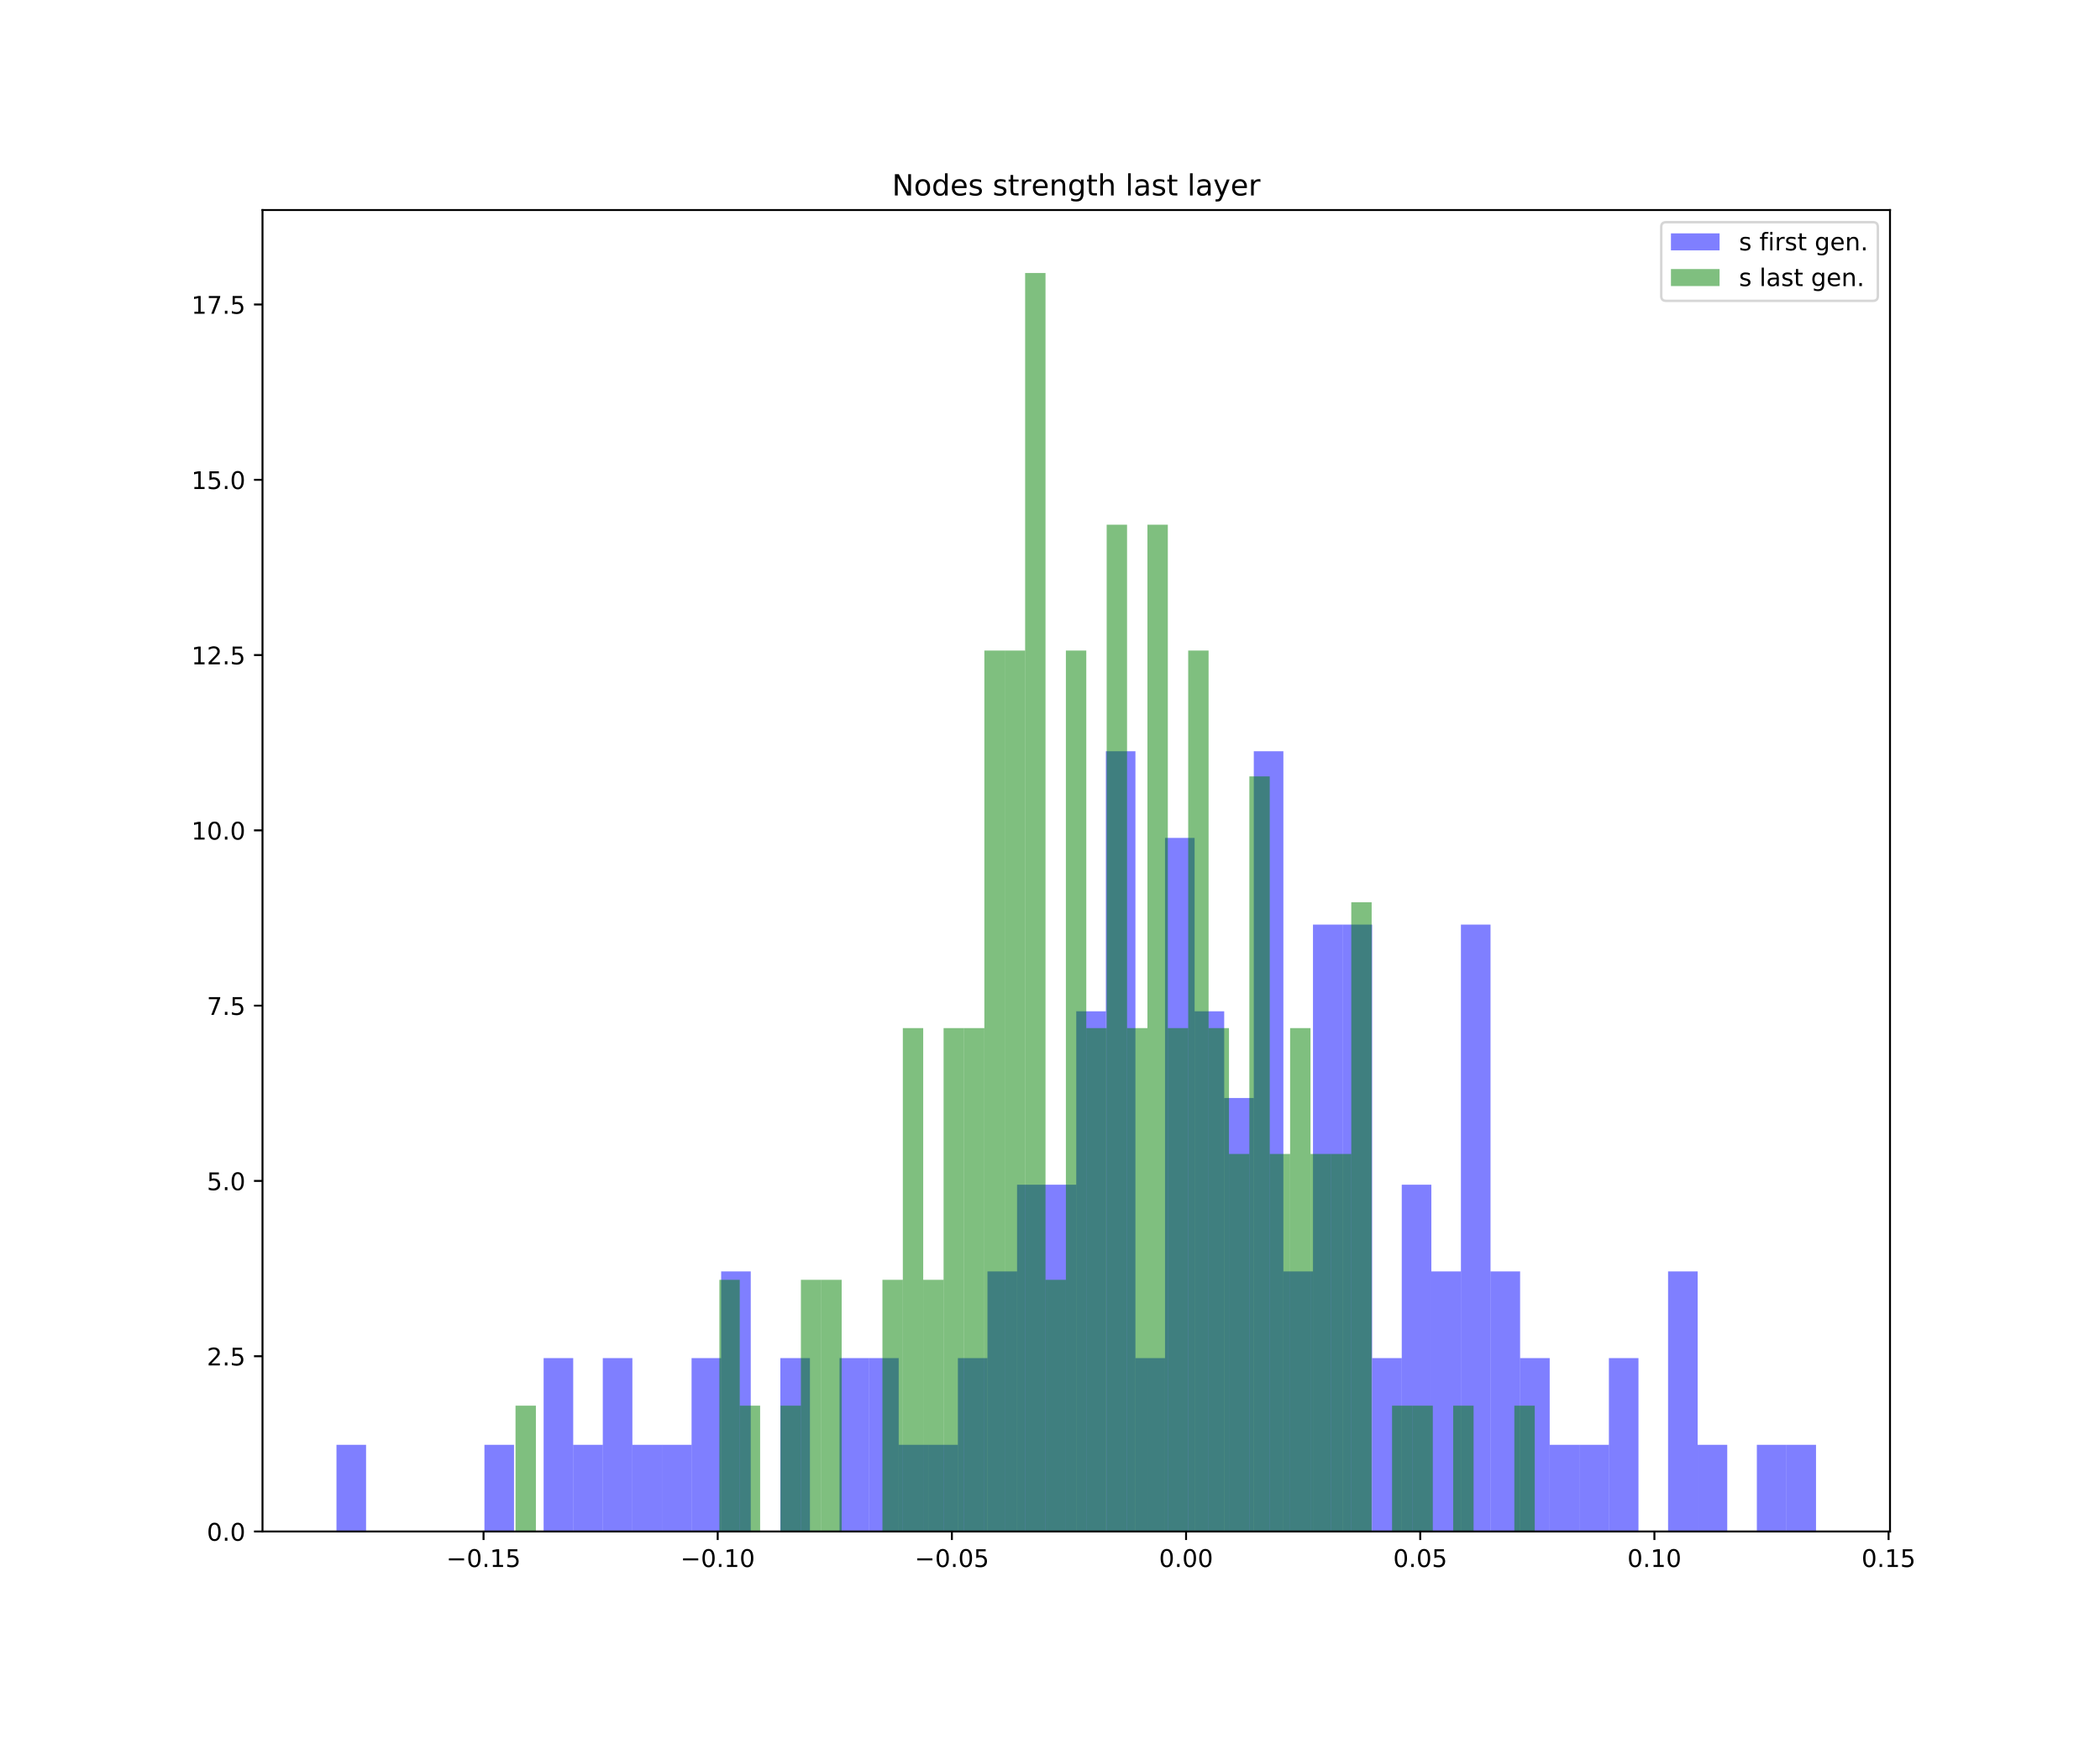 <?xml version="1.0" encoding="utf-8" standalone="no"?>
<!DOCTYPE svg PUBLIC "-//W3C//DTD SVG 1.1//EN"
  "http://www.w3.org/Graphics/SVG/1.1/DTD/svg11.dtd">
<!-- Created with matplotlib (https://matplotlib.org/) -->
<svg height="720pt" version="1.1" viewBox="0 0 864 720" width="864pt" xmlns="http://www.w3.org/2000/svg" xmlns:xlink="http://www.w3.org/1999/xlink">
 <defs>
  <style type="text/css">
*{stroke-linecap:butt;stroke-linejoin:round;white-space:pre;}
  </style>
 </defs>
 <g id="figure_1">
  <g id="patch_1">
   <path d="M 0 720 
L 864 720 
L 864 0 
L 0 0 
z
" style="fill:#ffffff;"/>
  </g>
  <g id="axes_1">
   <g id="patch_2">
    <path d="M 108 630 
L 777.6 630 
L 777.6 86.4 
L 108 86.4 
z
" style="fill:#ffffff;"/>
   </g>
   <g id="patch_3">
    <path clip-path="url(#p56d58150b3)" d="M 138.436 630 
L 150.611 630 
L 150.611 594.336 
L 138.436 594.336 
z
" style="fill:#0000ff;opacity:0.5;"/>
   </g>
   <g id="patch_4">
    <path clip-path="url(#p56d58150b3)" d="M 150.611 630 
L 162.785 630 
L 162.785 630 
L 150.611 630 
z
" style="fill:#0000ff;opacity:0.5;"/>
   </g>
   <g id="patch_5">
    <path clip-path="url(#p56d58150b3)" d="M 162.785 630 
L 174.96 630 
L 174.96 630 
L 162.785 630 
z
" style="fill:#0000ff;opacity:0.5;"/>
   </g>
   <g id="patch_6">
    <path clip-path="url(#p56d58150b3)" d="M 174.96 630 
L 187.135 630 
L 187.135 630 
L 174.96 630 
z
" style="fill:#0000ff;opacity:0.5;"/>
   </g>
   <g id="patch_7">
    <path clip-path="url(#p56d58150b3)" d="M 187.135 630 
L 199.309 630 
L 199.309 630 
L 187.135 630 
z
" style="fill:#0000ff;opacity:0.5;"/>
   </g>
   <g id="patch_8">
    <path clip-path="url(#p56d58150b3)" d="M 199.309 630 
L 211.484 630 
L 211.484 594.336 
L 199.309 594.336 
z
" style="fill:#0000ff;opacity:0.5;"/>
   </g>
   <g id="patch_9">
    <path clip-path="url(#p56d58150b3)" d="M 211.484 630 
L 223.658 630 
L 223.658 630 
L 211.484 630 
z
" style="fill:#0000ff;opacity:0.5;"/>
   </g>
   <g id="patch_10">
    <path clip-path="url(#p56d58150b3)" d="M 223.658 630 
L 235.833 630 
L 235.833 558.672 
L 223.658 558.672 
z
" style="fill:#0000ff;opacity:0.5;"/>
   </g>
   <g id="patch_11">
    <path clip-path="url(#p56d58150b3)" d="M 235.833 630 
L 248.007 630 
L 248.007 594.336 
L 235.833 594.336 
z
" style="fill:#0000ff;opacity:0.5;"/>
   </g>
   <g id="patch_12">
    <path clip-path="url(#p56d58150b3)" d="M 248.007 630 
L 260.182 630 
L 260.182 558.672 
L 248.007 558.672 
z
" style="fill:#0000ff;opacity:0.5;"/>
   </g>
   <g id="patch_13">
    <path clip-path="url(#p56d58150b3)" d="M 260.182 630 
L 272.356 630 
L 272.356 594.336 
L 260.182 594.336 
z
" style="fill:#0000ff;opacity:0.5;"/>
   </g>
   <g id="patch_14">
    <path clip-path="url(#p56d58150b3)" d="M 272.356 630 
L 284.531 630 
L 284.531 594.336 
L 272.356 594.336 
z
" style="fill:#0000ff;opacity:0.5;"/>
   </g>
   <g id="patch_15">
    <path clip-path="url(#p56d58150b3)" d="M 284.531 630 
L 296.705 630 
L 296.705 558.672 
L 284.531 558.672 
z
" style="fill:#0000ff;opacity:0.5;"/>
   </g>
   <g id="patch_16">
    <path clip-path="url(#p56d58150b3)" d="M 296.705 630 
L 308.88 630 
L 308.88 523.008 
L 296.705 523.008 
z
" style="fill:#0000ff;opacity:0.5;"/>
   </g>
   <g id="patch_17">
    <path clip-path="url(#p56d58150b3)" d="M 308.88 630 
L 321.055 630 
L 321.055 630 
L 308.88 630 
z
" style="fill:#0000ff;opacity:0.5;"/>
   </g>
   <g id="patch_18">
    <path clip-path="url(#p56d58150b3)" d="M 321.055 630 
L 333.229 630 
L 333.229 558.672 
L 321.055 558.672 
z
" style="fill:#0000ff;opacity:0.5;"/>
   </g>
   <g id="patch_19">
    <path clip-path="url(#p56d58150b3)" d="M 333.229 630 
L 345.404 630 
L 345.404 630 
L 333.229 630 
z
" style="fill:#0000ff;opacity:0.5;"/>
   </g>
   <g id="patch_20">
    <path clip-path="url(#p56d58150b3)" d="M 345.404 630 
L 357.578 630 
L 357.578 558.672 
L 345.404 558.672 
z
" style="fill:#0000ff;opacity:0.5;"/>
   </g>
   <g id="patch_21">
    <path clip-path="url(#p56d58150b3)" d="M 357.578 630 
L 369.753 630 
L 369.753 558.672 
L 357.578 558.672 
z
" style="fill:#0000ff;opacity:0.5;"/>
   </g>
   <g id="patch_22">
    <path clip-path="url(#p56d58150b3)" d="M 369.753 630 
L 381.927 630 
L 381.927 594.336 
L 369.753 594.336 
z
" style="fill:#0000ff;opacity:0.5;"/>
   </g>
   <g id="patch_23">
    <path clip-path="url(#p56d58150b3)" d="M 381.927 630 
L 394.102 630 
L 394.102 594.336 
L 381.927 594.336 
z
" style="fill:#0000ff;opacity:0.5;"/>
   </g>
   <g id="patch_24">
    <path clip-path="url(#p56d58150b3)" d="M 394.102 630 
L 406.276 630 
L 406.276 558.672 
L 394.102 558.672 
z
" style="fill:#0000ff;opacity:0.5;"/>
   </g>
   <g id="patch_25">
    <path clip-path="url(#p56d58150b3)" d="M 406.276 630 
L 418.451 630 
L 418.451 523.008 
L 406.276 523.008 
z
" style="fill:#0000ff;opacity:0.5;"/>
   </g>
   <g id="patch_26">
    <path clip-path="url(#p56d58150b3)" d="M 418.451 630 
L 430.625 630 
L 430.625 487.344 
L 418.451 487.344 
z
" style="fill:#0000ff;opacity:0.5;"/>
   </g>
   <g id="patch_27">
    <path clip-path="url(#p56d58150b3)" d="M 430.625 630 
L 442.8 630 
L 442.8 487.344 
L 430.625 487.344 
z
" style="fill:#0000ff;opacity:0.5;"/>
   </g>
   <g id="patch_28">
    <path clip-path="url(#p56d58150b3)" d="M 442.8 630 
L 454.975 630 
L 454.975 416.016 
L 442.8 416.016 
z
" style="fill:#0000ff;opacity:0.5;"/>
   </g>
   <g id="patch_29">
    <path clip-path="url(#p56d58150b3)" d="M 454.975 630 
L 467.149 630 
L 467.149 309.025 
L 454.975 309.025 
z
" style="fill:#0000ff;opacity:0.5;"/>
   </g>
   <g id="patch_30">
    <path clip-path="url(#p56d58150b3)" d="M 467.149 630 
L 479.324 630 
L 479.324 558.672 
L 467.149 558.672 
z
" style="fill:#0000ff;opacity:0.5;"/>
   </g>
   <g id="patch_31">
    <path clip-path="url(#p56d58150b3)" d="M 479.324 630 
L 491.498 630 
L 491.498 344.689 
L 479.324 344.689 
z
" style="fill:#0000ff;opacity:0.5;"/>
   </g>
   <g id="patch_32">
    <path clip-path="url(#p56d58150b3)" d="M 491.498 630 
L 503.673 630 
L 503.673 416.016 
L 491.498 416.016 
z
" style="fill:#0000ff;opacity:0.5;"/>
   </g>
   <g id="patch_33">
    <path clip-path="url(#p56d58150b3)" d="M 503.673 630 
L 515.847 630 
L 515.847 451.68 
L 503.673 451.68 
z
" style="fill:#0000ff;opacity:0.5;"/>
   </g>
   <g id="patch_34">
    <path clip-path="url(#p56d58150b3)" d="M 515.847 630 
L 528.022 630 
L 528.022 309.025 
L 515.847 309.025 
z
" style="fill:#0000ff;opacity:0.5;"/>
   </g>
   <g id="patch_35">
    <path clip-path="url(#p56d58150b3)" d="M 528.022 630 
L 540.196 630 
L 540.196 523.008 
L 528.022 523.008 
z
" style="fill:#0000ff;opacity:0.5;"/>
   </g>
   <g id="patch_36">
    <path clip-path="url(#p56d58150b3)" d="M 540.196 630 
L 552.371 630 
L 552.371 380.352 
L 540.196 380.352 
z
" style="fill:#0000ff;opacity:0.5;"/>
   </g>
   <g id="patch_37">
    <path clip-path="url(#p56d58150b3)" d="M 552.371 630 
L 564.545 630 
L 564.545 380.352 
L 552.371 380.352 
z
" style="fill:#0000ff;opacity:0.5;"/>
   </g>
   <g id="patch_38">
    <path clip-path="url(#p56d58150b3)" d="M 564.545 630 
L 576.72 630 
L 576.72 558.672 
L 564.545 558.672 
z
" style="fill:#0000ff;opacity:0.5;"/>
   </g>
   <g id="patch_39">
    <path clip-path="url(#p56d58150b3)" d="M 576.72 630 
L 588.895 630 
L 588.895 487.344 
L 576.72 487.344 
z
" style="fill:#0000ff;opacity:0.5;"/>
   </g>
   <g id="patch_40">
    <path clip-path="url(#p56d58150b3)" d="M 588.895 630 
L 601.069 630 
L 601.069 523.008 
L 588.895 523.008 
z
" style="fill:#0000ff;opacity:0.5;"/>
   </g>
   <g id="patch_41">
    <path clip-path="url(#p56d58150b3)" d="M 601.069 630 
L 613.244 630 
L 613.244 380.352 
L 601.069 380.352 
z
" style="fill:#0000ff;opacity:0.5;"/>
   </g>
   <g id="patch_42">
    <path clip-path="url(#p56d58150b3)" d="M 613.244 630 
L 625.418 630 
L 625.418 523.008 
L 613.244 523.008 
z
" style="fill:#0000ff;opacity:0.5;"/>
   </g>
   <g id="patch_43">
    <path clip-path="url(#p56d58150b3)" d="M 625.418 630 
L 637.593 630 
L 637.593 558.672 
L 625.418 558.672 
z
" style="fill:#0000ff;opacity:0.5;"/>
   </g>
   <g id="patch_44">
    <path clip-path="url(#p56d58150b3)" d="M 637.593 630 
L 649.767 630 
L 649.767 594.336 
L 637.593 594.336 
z
" style="fill:#0000ff;opacity:0.5;"/>
   </g>
   <g id="patch_45">
    <path clip-path="url(#p56d58150b3)" d="M 649.767 630 
L 661.942 630 
L 661.942 594.336 
L 649.767 594.336 
z
" style="fill:#0000ff;opacity:0.5;"/>
   </g>
   <g id="patch_46">
    <path clip-path="url(#p56d58150b3)" d="M 661.942 630 
L 674.116 630 
L 674.116 558.672 
L 661.942 558.672 
z
" style="fill:#0000ff;opacity:0.5;"/>
   </g>
   <g id="patch_47">
    <path clip-path="url(#p56d58150b3)" d="M 674.116 630 
L 686.291 630 
L 686.291 630 
L 674.116 630 
z
" style="fill:#0000ff;opacity:0.5;"/>
   </g>
   <g id="patch_48">
    <path clip-path="url(#p56d58150b3)" d="M 686.291 630 
L 698.465 630 
L 698.465 523.008 
L 686.291 523.008 
z
" style="fill:#0000ff;opacity:0.5;"/>
   </g>
   <g id="patch_49">
    <path clip-path="url(#p56d58150b3)" d="M 698.465 630 
L 710.64 630 
L 710.64 594.336 
L 698.465 594.336 
z
" style="fill:#0000ff;opacity:0.5;"/>
   </g>
   <g id="patch_50">
    <path clip-path="url(#p56d58150b3)" d="M 710.64 630 
L 722.815 630 
L 722.815 630 
L 710.64 630 
z
" style="fill:#0000ff;opacity:0.5;"/>
   </g>
   <g id="patch_51">
    <path clip-path="url(#p56d58150b3)" d="M 722.815 630 
L 734.989 630 
L 734.989 594.336 
L 722.815 594.336 
z
" style="fill:#0000ff;opacity:0.5;"/>
   </g>
   <g id="patch_52">
    <path clip-path="url(#p56d58150b3)" d="M 734.989 630 
L 747.164 630 
L 747.164 594.336 
L 734.989 594.336 
z
" style="fill:#0000ff;opacity:0.5;"/>
   </g>
   <g id="patch_53">
    <path clip-path="url(#p56d58150b3)" d="M 212.099 630 
L 220.486 630 
L 220.486 578.229 
L 212.099 578.229 
z
" style="fill:#008000;opacity:0.5;"/>
   </g>
   <g id="patch_54">
    <path clip-path="url(#p56d58150b3)" d="M 220.486 630 
L 228.873 630 
L 228.873 630 
L 220.486 630 
z
" style="fill:#008000;opacity:0.5;"/>
   </g>
   <g id="patch_55">
    <path clip-path="url(#p56d58150b3)" d="M 228.873 630 
L 237.26 630 
L 237.26 630 
L 228.873 630 
z
" style="fill:#008000;opacity:0.5;"/>
   </g>
   <g id="patch_56">
    <path clip-path="url(#p56d58150b3)" d="M 237.26 630 
L 245.646 630 
L 245.646 630 
L 237.26 630 
z
" style="fill:#008000;opacity:0.5;"/>
   </g>
   <g id="patch_57">
    <path clip-path="url(#p56d58150b3)" d="M 245.646 630 
L 254.033 630 
L 254.033 630 
L 245.646 630 
z
" style="fill:#008000;opacity:0.5;"/>
   </g>
   <g id="patch_58">
    <path clip-path="url(#p56d58150b3)" d="M 254.033 630 
L 262.42 630 
L 262.42 630 
L 254.033 630 
z
" style="fill:#008000;opacity:0.5;"/>
   </g>
   <g id="patch_59">
    <path clip-path="url(#p56d58150b3)" d="M 262.42 630 
L 270.806 630 
L 270.806 630 
L 262.42 630 
z
" style="fill:#008000;opacity:0.5;"/>
   </g>
   <g id="patch_60">
    <path clip-path="url(#p56d58150b3)" d="M 270.806 630 
L 279.193 630 
L 279.193 630 
L 270.806 630 
z
" style="fill:#008000;opacity:0.5;"/>
   </g>
   <g id="patch_61">
    <path clip-path="url(#p56d58150b3)" d="M 279.193 630 
L 287.58 630 
L 287.58 630 
L 279.193 630 
z
" style="fill:#008000;opacity:0.5;"/>
   </g>
   <g id="patch_62">
    <path clip-path="url(#p56d58150b3)" d="M 287.58 630 
L 295.967 630 
L 295.967 630 
L 287.58 630 
z
" style="fill:#008000;opacity:0.5;"/>
   </g>
   <g id="patch_63">
    <path clip-path="url(#p56d58150b3)" d="M 295.967 630 
L 304.353 630 
L 304.353 526.457 
L 295.967 526.457 
z
" style="fill:#008000;opacity:0.5;"/>
   </g>
   <g id="patch_64">
    <path clip-path="url(#p56d58150b3)" d="M 304.353 630 
L 312.74 630 
L 312.74 578.229 
L 304.353 578.229 
z
" style="fill:#008000;opacity:0.5;"/>
   </g>
   <g id="patch_65">
    <path clip-path="url(#p56d58150b3)" d="M 312.74 630 
L 321.127 630 
L 321.127 630 
L 312.74 630 
z
" style="fill:#008000;opacity:0.5;"/>
   </g>
   <g id="patch_66">
    <path clip-path="url(#p56d58150b3)" d="M 321.127 630 
L 329.513 630 
L 329.513 578.229 
L 321.127 578.229 
z
" style="fill:#008000;opacity:0.5;"/>
   </g>
   <g id="patch_67">
    <path clip-path="url(#p56d58150b3)" d="M 329.513 630 
L 337.9 630 
L 337.9 526.457 
L 329.513 526.457 
z
" style="fill:#008000;opacity:0.5;"/>
   </g>
   <g id="patch_68">
    <path clip-path="url(#p56d58150b3)" d="M 337.9 630 
L 346.287 630 
L 346.287 526.457 
L 337.9 526.457 
z
" style="fill:#008000;opacity:0.5;"/>
   </g>
   <g id="patch_69">
    <path clip-path="url(#p56d58150b3)" d="M 346.287 630 
L 354.674 630 
L 354.674 630 
L 346.287 630 
z
" style="fill:#008000;opacity:0.5;"/>
   </g>
   <g id="patch_70">
    <path clip-path="url(#p56d58150b3)" d="M 354.674 630 
L 363.06 630 
L 363.06 630 
L 354.674 630 
z
" style="fill:#008000;opacity:0.5;"/>
   </g>
   <g id="patch_71">
    <path clip-path="url(#p56d58150b3)" d="M 363.06 630 
L 371.447 630 
L 371.447 526.457 
L 363.06 526.457 
z
" style="fill:#008000;opacity:0.5;"/>
   </g>
   <g id="patch_72">
    <path clip-path="url(#p56d58150b3)" d="M 371.447 630 
L 379.834 630 
L 379.834 422.914 
L 371.447 422.914 
z
" style="fill:#008000;opacity:0.5;"/>
   </g>
   <g id="patch_73">
    <path clip-path="url(#p56d58150b3)" d="M 379.834 630 
L 388.22 630 
L 388.22 526.457 
L 379.834 526.457 
z
" style="fill:#008000;opacity:0.5;"/>
   </g>
   <g id="patch_74">
    <path clip-path="url(#p56d58150b3)" d="M 388.22 630 
L 396.607 630 
L 396.607 422.914 
L 388.22 422.914 
z
" style="fill:#008000;opacity:0.5;"/>
   </g>
   <g id="patch_75">
    <path clip-path="url(#p56d58150b3)" d="M 396.607 630 
L 404.994 630 
L 404.994 422.914 
L 396.607 422.914 
z
" style="fill:#008000;opacity:0.5;"/>
   </g>
   <g id="patch_76">
    <path clip-path="url(#p56d58150b3)" d="M 404.994 630 
L 413.381 630 
L 413.381 267.6 
L 404.994 267.6 
z
" style="fill:#008000;opacity:0.5;"/>
   </g>
   <g id="patch_77">
    <path clip-path="url(#p56d58150b3)" d="M 413.381 630 
L 421.767 630 
L 421.767 267.6 
L 413.381 267.6 
z
" style="fill:#008000;opacity:0.5;"/>
   </g>
   <g id="patch_78">
    <path clip-path="url(#p56d58150b3)" d="M 421.767 630 
L 430.154 630 
L 430.154 112.286 
L 421.767 112.286 
z
" style="fill:#008000;opacity:0.5;"/>
   </g>
   <g id="patch_79">
    <path clip-path="url(#p56d58150b3)" d="M 430.154 630 
L 438.541 630 
L 438.541 526.457 
L 430.154 526.457 
z
" style="fill:#008000;opacity:0.5;"/>
   </g>
   <g id="patch_80">
    <path clip-path="url(#p56d58150b3)" d="M 438.541 630 
L 446.927 630 
L 446.927 267.6 
L 438.541 267.6 
z
" style="fill:#008000;opacity:0.5;"/>
   </g>
   <g id="patch_81">
    <path clip-path="url(#p56d58150b3)" d="M 446.927 630 
L 455.314 630 
L 455.314 422.914 
L 446.927 422.914 
z
" style="fill:#008000;opacity:0.5;"/>
   </g>
   <g id="patch_82">
    <path clip-path="url(#p56d58150b3)" d="M 455.314 630 
L 463.701 630 
L 463.701 215.829 
L 455.314 215.829 
z
" style="fill:#008000;opacity:0.5;"/>
   </g>
   <g id="patch_83">
    <path clip-path="url(#p56d58150b3)" d="M 463.701 630 
L 472.088 630 
L 472.088 422.914 
L 463.701 422.914 
z
" style="fill:#008000;opacity:0.5;"/>
   </g>
   <g id="patch_84">
    <path clip-path="url(#p56d58150b3)" d="M 472.088 630 
L 480.474 630 
L 480.474 215.829 
L 472.088 215.829 
z
" style="fill:#008000;opacity:0.5;"/>
   </g>
   <g id="patch_85">
    <path clip-path="url(#p56d58150b3)" d="M 480.474 630 
L 488.861 630 
L 488.861 422.914 
L 480.474 422.914 
z
" style="fill:#008000;opacity:0.5;"/>
   </g>
   <g id="patch_86">
    <path clip-path="url(#p56d58150b3)" d="M 488.861 630 
L 497.248 630 
L 497.248 267.6 
L 488.861 267.6 
z
" style="fill:#008000;opacity:0.5;"/>
   </g>
   <g id="patch_87">
    <path clip-path="url(#p56d58150b3)" d="M 497.248 630 
L 505.634 630 
L 505.634 422.914 
L 497.248 422.914 
z
" style="fill:#008000;opacity:0.5;"/>
   </g>
   <g id="patch_88">
    <path clip-path="url(#p56d58150b3)" d="M 505.634 630 
L 514.021 630 
L 514.021 474.686 
L 505.634 474.686 
z
" style="fill:#008000;opacity:0.5;"/>
   </g>
   <g id="patch_89">
    <path clip-path="url(#p56d58150b3)" d="M 514.021 630 
L 522.408 630 
L 522.408 319.371 
L 514.021 319.371 
z
" style="fill:#008000;opacity:0.5;"/>
   </g>
   <g id="patch_90">
    <path clip-path="url(#p56d58150b3)" d="M 522.408 630 
L 530.795 630 
L 530.795 474.686 
L 522.408 474.686 
z
" style="fill:#008000;opacity:0.5;"/>
   </g>
   <g id="patch_91">
    <path clip-path="url(#p56d58150b3)" d="M 530.795 630 
L 539.181 630 
L 539.181 422.914 
L 530.795 422.914 
z
" style="fill:#008000;opacity:0.5;"/>
   </g>
   <g id="patch_92">
    <path clip-path="url(#p56d58150b3)" d="M 539.181 630 
L 547.568 630 
L 547.568 474.686 
L 539.181 474.686 
z
" style="fill:#008000;opacity:0.5;"/>
   </g>
   <g id="patch_93">
    <path clip-path="url(#p56d58150b3)" d="M 547.568 630 
L 555.955 630 
L 555.955 474.686 
L 547.568 474.686 
z
" style="fill:#008000;opacity:0.5;"/>
   </g>
   <g id="patch_94">
    <path clip-path="url(#p56d58150b3)" d="M 555.955 630 
L 564.341 630 
L 564.341 371.143 
L 555.955 371.143 
z
" style="fill:#008000;opacity:0.5;"/>
   </g>
   <g id="patch_95">
    <path clip-path="url(#p56d58150b3)" d="M 564.341 630 
L 572.728 630 
L 572.728 630 
L 564.341 630 
z
" style="fill:#008000;opacity:0.5;"/>
   </g>
   <g id="patch_96">
    <path clip-path="url(#p56d58150b3)" d="M 572.728 630 
L 581.115 630 
L 581.115 578.229 
L 572.728 578.229 
z
" style="fill:#008000;opacity:0.5;"/>
   </g>
   <g id="patch_97">
    <path clip-path="url(#p56d58150b3)" d="M 581.115 630 
L 589.502 630 
L 589.502 578.229 
L 581.115 578.229 
z
" style="fill:#008000;opacity:0.5;"/>
   </g>
   <g id="patch_98">
    <path clip-path="url(#p56d58150b3)" d="M 589.502 630 
L 597.888 630 
L 597.888 630 
L 589.502 630 
z
" style="fill:#008000;opacity:0.5;"/>
   </g>
   <g id="patch_99">
    <path clip-path="url(#p56d58150b3)" d="M 597.888 630 
L 606.275 630 
L 606.275 578.229 
L 597.888 578.229 
z
" style="fill:#008000;opacity:0.5;"/>
   </g>
   <g id="patch_100">
    <path clip-path="url(#p56d58150b3)" d="M 606.275 630 
L 614.662 630 
L 614.662 630 
L 606.275 630 
z
" style="fill:#008000;opacity:0.5;"/>
   </g>
   <g id="patch_101">
    <path clip-path="url(#p56d58150b3)" d="M 614.662 630 
L 623.048 630 
L 623.048 630 
L 614.662 630 
z
" style="fill:#008000;opacity:0.5;"/>
   </g>
   <g id="patch_102">
    <path clip-path="url(#p56d58150b3)" d="M 623.048 630 
L 631.435 630 
L 631.435 578.229 
L 623.048 578.229 
z
" style="fill:#008000;opacity:0.5;"/>
   </g>
   <g id="matplotlib.axis_1">
    <g id="xtick_1">
     <g id="line2d_1">
      <defs>
       <path d="M 0 0 
L 0 3.5 
" id="m968839046d" style="stroke:#000000;stroke-width:0.8;"/>
      </defs>
      <g>
       <use style="stroke:#000000;stroke-width:0.8;" x="198.942" xlink:href="#m968839046d" y="630"/>
      </g>
     </g>
     <g id="text_1">
      <!-- −0.15 -->
      <defs>
       <path d="M 10.594 35.5 
L 73.188 35.5 
L 73.188 27.203 
L 10.594 27.203 
z
" id="DejaVuSans-8722"/>
       <path d="M 31.781 66.406 
Q 24.172 66.406 20.328 58.906 
Q 16.5 51.422 16.5 36.375 
Q 16.5 21.391 20.328 13.891 
Q 24.172 6.391 31.781 6.391 
Q 39.453 6.391 43.281 13.891 
Q 47.125 21.391 47.125 36.375 
Q 47.125 51.422 43.281 58.906 
Q 39.453 66.406 31.781 66.406 
z
M 31.781 74.219 
Q 44.047 74.219 50.516 64.516 
Q 56.984 54.828 56.984 36.375 
Q 56.984 17.969 50.516 8.266 
Q 44.047 -1.422 31.781 -1.422 
Q 19.531 -1.422 13.062 8.266 
Q 6.594 17.969 6.594 36.375 
Q 6.594 54.828 13.062 64.516 
Q 19.531 74.219 31.781 74.219 
z
" id="DejaVuSans-48"/>
       <path d="M 10.688 12.406 
L 21 12.406 
L 21 0 
L 10.688 0 
z
" id="DejaVuSans-46"/>
       <path d="M 12.406 8.297 
L 28.516 8.297 
L 28.516 63.922 
L 10.984 60.406 
L 10.984 69.391 
L 28.422 72.906 
L 38.281 72.906 
L 38.281 8.297 
L 54.391 8.297 
L 54.391 0 
L 12.406 0 
z
" id="DejaVuSans-49"/>
       <path d="M 10.797 72.906 
L 49.516 72.906 
L 49.516 64.594 
L 19.828 64.594 
L 19.828 46.734 
Q 21.969 47.469 24.109 47.828 
Q 26.266 48.188 28.422 48.188 
Q 40.625 48.188 47.75 41.5 
Q 54.891 34.812 54.891 23.391 
Q 54.891 11.625 47.562 5.094 
Q 40.234 -1.422 26.906 -1.422 
Q 22.312 -1.422 17.547 -0.641 
Q 12.797 0.141 7.719 1.703 
L 7.719 11.625 
Q 12.109 9.234 16.797 8.062 
Q 21.484 6.891 26.703 6.891 
Q 35.156 6.891 40.078 11.328 
Q 45.016 15.766 45.016 23.391 
Q 45.016 31 40.078 35.438 
Q 35.156 39.891 26.703 39.891 
Q 22.75 39.891 18.812 39.016 
Q 14.891 38.141 10.797 36.281 
z
" id="DejaVuSans-53"/>
      </defs>
      <g transform="translate(183.62 644.598)scale(0.1 -0.1)">
       <use xlink:href="#DejaVuSans-8722"/>
       <use x="83.789" xlink:href="#DejaVuSans-48"/>
       <use x="147.412" xlink:href="#DejaVuSans-46"/>
       <use x="179.199" xlink:href="#DejaVuSans-49"/>
       <use x="242.822" xlink:href="#DejaVuSans-53"/>
      </g>
     </g>
    </g>
    <g id="xtick_2">
     <g id="line2d_2">
      <g>
       <use style="stroke:#000000;stroke-width:0.8;" x="295.288" xlink:href="#m968839046d" y="630"/>
      </g>
     </g>
     <g id="text_2">
      <!-- −0.10 -->
      <g transform="translate(279.966 644.598)scale(0.1 -0.1)">
       <use xlink:href="#DejaVuSans-8722"/>
       <use x="83.789" xlink:href="#DejaVuSans-48"/>
       <use x="147.412" xlink:href="#DejaVuSans-46"/>
       <use x="179.199" xlink:href="#DejaVuSans-49"/>
       <use x="242.822" xlink:href="#DejaVuSans-48"/>
      </g>
     </g>
    </g>
    <g id="xtick_3">
     <g id="line2d_3">
      <g>
       <use style="stroke:#000000;stroke-width:0.8;" x="391.634" xlink:href="#m968839046d" y="630"/>
      </g>
     </g>
     <g id="text_3">
      <!-- −0.05 -->
      <g transform="translate(376.311 644.598)scale(0.1 -0.1)">
       <use xlink:href="#DejaVuSans-8722"/>
       <use x="83.789" xlink:href="#DejaVuSans-48"/>
       <use x="147.412" xlink:href="#DejaVuSans-46"/>
       <use x="179.199" xlink:href="#DejaVuSans-48"/>
       <use x="242.822" xlink:href="#DejaVuSans-53"/>
      </g>
     </g>
    </g>
    <g id="xtick_4">
     <g id="line2d_4">
      <g>
       <use style="stroke:#000000;stroke-width:0.8;" x="487.98" xlink:href="#m968839046d" y="630"/>
      </g>
     </g>
     <g id="text_4">
      <!-- 0.00 -->
      <g transform="translate(476.847 644.598)scale(0.1 -0.1)">
       <use xlink:href="#DejaVuSans-48"/>
       <use x="63.623" xlink:href="#DejaVuSans-46"/>
       <use x="95.41" xlink:href="#DejaVuSans-48"/>
       <use x="159.033" xlink:href="#DejaVuSans-48"/>
      </g>
     </g>
    </g>
    <g id="xtick_5">
     <g id="line2d_5">
      <g>
       <use style="stroke:#000000;stroke-width:0.8;" x="584.326" xlink:href="#m968839046d" y="630"/>
      </g>
     </g>
     <g id="text_5">
      <!-- 0.05 -->
      <g transform="translate(573.193 644.598)scale(0.1 -0.1)">
       <use xlink:href="#DejaVuSans-48"/>
       <use x="63.623" xlink:href="#DejaVuSans-46"/>
       <use x="95.41" xlink:href="#DejaVuSans-48"/>
       <use x="159.033" xlink:href="#DejaVuSans-53"/>
      </g>
     </g>
    </g>
    <g id="xtick_6">
     <g id="line2d_6">
      <g>
       <use style="stroke:#000000;stroke-width:0.8;" x="680.671" xlink:href="#m968839046d" y="630"/>
      </g>
     </g>
     <g id="text_6">
      <!-- 0.10 -->
      <g transform="translate(669.539 644.598)scale(0.1 -0.1)">
       <use xlink:href="#DejaVuSans-48"/>
       <use x="63.623" xlink:href="#DejaVuSans-46"/>
       <use x="95.41" xlink:href="#DejaVuSans-49"/>
       <use x="159.033" xlink:href="#DejaVuSans-48"/>
      </g>
     </g>
    </g>
    <g id="xtick_7">
     <g id="line2d_7">
      <g>
       <use style="stroke:#000000;stroke-width:0.8;" x="777.017" xlink:href="#m968839046d" y="630"/>
      </g>
     </g>
     <g id="text_7">
      <!-- 0.15 -->
      <g transform="translate(765.884 644.598)scale(0.1 -0.1)">
       <use xlink:href="#DejaVuSans-48"/>
       <use x="63.623" xlink:href="#DejaVuSans-46"/>
       <use x="95.41" xlink:href="#DejaVuSans-49"/>
       <use x="159.033" xlink:href="#DejaVuSans-53"/>
      </g>
     </g>
    </g>
   </g>
   <g id="matplotlib.axis_2">
    <g id="ytick_1">
     <g id="line2d_8">
      <defs>
       <path d="M 0 0 
L -3.5 0 
" id="m0e4ba65f11" style="stroke:#000000;stroke-width:0.8;"/>
      </defs>
      <g>
       <use style="stroke:#000000;stroke-width:0.8;" x="108" xlink:href="#m0e4ba65f11" y="630"/>
      </g>
     </g>
     <g id="text_8">
      <!-- 0.0 -->
      <g transform="translate(85.097 633.799)scale(0.1 -0.1)">
       <use xlink:href="#DejaVuSans-48"/>
       <use x="63.623" xlink:href="#DejaVuSans-46"/>
       <use x="95.41" xlink:href="#DejaVuSans-48"/>
      </g>
     </g>
    </g>
    <g id="ytick_2">
     <g id="line2d_9">
      <g>
       <use style="stroke:#000000;stroke-width:0.8;" x="108" xlink:href="#m0e4ba65f11" y="557.894"/>
      </g>
     </g>
     <g id="text_9">
      <!-- 2.5 -->
      <defs>
       <path d="M 19.188 8.297 
L 53.609 8.297 
L 53.609 0 
L 7.328 0 
L 7.328 8.297 
Q 12.938 14.109 22.625 23.891 
Q 32.328 33.688 34.812 36.531 
Q 39.547 41.844 41.422 45.531 
Q 43.312 49.219 43.312 52.781 
Q 43.312 58.594 39.234 62.25 
Q 35.156 65.922 28.609 65.922 
Q 23.969 65.922 18.812 64.312 
Q 13.672 62.703 7.812 59.422 
L 7.812 69.391 
Q 13.766 71.781 18.938 73 
Q 24.125 74.219 28.422 74.219 
Q 39.75 74.219 46.484 68.547 
Q 53.219 62.891 53.219 53.422 
Q 53.219 48.922 51.531 44.891 
Q 49.859 40.875 45.406 35.406 
Q 44.188 33.984 37.641 27.219 
Q 31.109 20.453 19.188 8.297 
z
" id="DejaVuSans-50"/>
      </defs>
      <g transform="translate(85.097 561.694)scale(0.1 -0.1)">
       <use xlink:href="#DejaVuSans-50"/>
       <use x="63.623" xlink:href="#DejaVuSans-46"/>
       <use x="95.41" xlink:href="#DejaVuSans-53"/>
      </g>
     </g>
    </g>
    <g id="ytick_3">
     <g id="line2d_10">
      <g>
       <use style="stroke:#000000;stroke-width:0.8;" x="108" xlink:href="#m0e4ba65f11" y="485.789"/>
      </g>
     </g>
     <g id="text_10">
      <!-- 5.0 -->
      <g transform="translate(85.097 489.588)scale(0.1 -0.1)">
       <use xlink:href="#DejaVuSans-53"/>
       <use x="63.623" xlink:href="#DejaVuSans-46"/>
       <use x="95.41" xlink:href="#DejaVuSans-48"/>
      </g>
     </g>
    </g>
    <g id="ytick_4">
     <g id="line2d_11">
      <g>
       <use style="stroke:#000000;stroke-width:0.8;" x="108" xlink:href="#m0e4ba65f11" y="413.683"/>
      </g>
     </g>
     <g id="text_11">
      <!-- 7.5 -->
      <defs>
       <path d="M 8.203 72.906 
L 55.078 72.906 
L 55.078 68.703 
L 28.609 0 
L 18.312 0 
L 43.219 64.594 
L 8.203 64.594 
z
" id="DejaVuSans-55"/>
      </defs>
      <g transform="translate(85.097 417.482)scale(0.1 -0.1)">
       <use xlink:href="#DejaVuSans-55"/>
       <use x="63.623" xlink:href="#DejaVuSans-46"/>
       <use x="95.41" xlink:href="#DejaVuSans-53"/>
      </g>
     </g>
    </g>
    <g id="ytick_5">
     <g id="line2d_12">
      <g>
       <use style="stroke:#000000;stroke-width:0.8;" x="108" xlink:href="#m0e4ba65f11" y="341.577"/>
      </g>
     </g>
     <g id="text_12">
      <!-- 10.0 -->
      <g transform="translate(78.734 345.377)scale(0.1 -0.1)">
       <use xlink:href="#DejaVuSans-49"/>
       <use x="63.623" xlink:href="#DejaVuSans-48"/>
       <use x="127.246" xlink:href="#DejaVuSans-46"/>
       <use x="159.033" xlink:href="#DejaVuSans-48"/>
      </g>
     </g>
    </g>
    <g id="ytick_6">
     <g id="line2d_13">
      <g>
       <use style="stroke:#000000;stroke-width:0.8;" x="108" xlink:href="#m0e4ba65f11" y="269.472"/>
      </g>
     </g>
     <g id="text_13">
      <!-- 12.5 -->
      <g transform="translate(78.734 273.271)scale(0.1 -0.1)">
       <use xlink:href="#DejaVuSans-49"/>
       <use x="63.623" xlink:href="#DejaVuSans-50"/>
       <use x="127.246" xlink:href="#DejaVuSans-46"/>
       <use x="159.033" xlink:href="#DejaVuSans-53"/>
      </g>
     </g>
    </g>
    <g id="ytick_7">
     <g id="line2d_14">
      <g>
       <use style="stroke:#000000;stroke-width:0.8;" x="108" xlink:href="#m0e4ba65f11" y="197.366"/>
      </g>
     </g>
     <g id="text_14">
      <!-- 15.0 -->
      <g transform="translate(78.734 201.165)scale(0.1 -0.1)">
       <use xlink:href="#DejaVuSans-49"/>
       <use x="63.623" xlink:href="#DejaVuSans-53"/>
       <use x="127.246" xlink:href="#DejaVuSans-46"/>
       <use x="159.033" xlink:href="#DejaVuSans-48"/>
      </g>
     </g>
    </g>
    <g id="ytick_8">
     <g id="line2d_15">
      <g>
       <use style="stroke:#000000;stroke-width:0.8;" x="108" xlink:href="#m0e4ba65f11" y="125.26"/>
      </g>
     </g>
     <g id="text_15">
      <!-- 17.5 -->
      <g transform="translate(78.734 129.06)scale(0.1 -0.1)">
       <use xlink:href="#DejaVuSans-49"/>
       <use x="63.623" xlink:href="#DejaVuSans-55"/>
       <use x="127.246" xlink:href="#DejaVuSans-46"/>
       <use x="159.033" xlink:href="#DejaVuSans-53"/>
      </g>
     </g>
    </g>
   </g>
   <g id="patch_103">
    <path d="M 108 630 
L 108 86.4 
" style="fill:none;stroke:#000000;stroke-linecap:square;stroke-linejoin:miter;stroke-width:0.8;"/>
   </g>
   <g id="patch_104">
    <path d="M 777.6 630 
L 777.6 86.4 
" style="fill:none;stroke:#000000;stroke-linecap:square;stroke-linejoin:miter;stroke-width:0.8;"/>
   </g>
   <g id="patch_105">
    <path d="M 108 630 
L 777.6 630 
" style="fill:none;stroke:#000000;stroke-linecap:square;stroke-linejoin:miter;stroke-width:0.8;"/>
   </g>
   <g id="patch_106">
    <path d="M 108 86.4 
L 777.6 86.4 
" style="fill:none;stroke:#000000;stroke-linecap:square;stroke-linejoin:miter;stroke-width:0.8;"/>
   </g>
   <g id="text_16">
    <!-- Nodes strength last layer -->
    <defs>
     <path d="M 9.812 72.906 
L 23.094 72.906 
L 55.422 11.922 
L 55.422 72.906 
L 64.984 72.906 
L 64.984 0 
L 51.703 0 
L 19.391 60.984 
L 19.391 0 
L 9.812 0 
z
" id="DejaVuSans-78"/>
     <path d="M 30.609 48.391 
Q 23.391 48.391 19.188 42.75 
Q 14.984 37.109 14.984 27.297 
Q 14.984 17.484 19.156 11.844 
Q 23.344 6.203 30.609 6.203 
Q 37.797 6.203 41.984 11.859 
Q 46.188 17.531 46.188 27.297 
Q 46.188 37.016 41.984 42.703 
Q 37.797 48.391 30.609 48.391 
z
M 30.609 56 
Q 42.328 56 49.016 48.375 
Q 55.719 40.766 55.719 27.297 
Q 55.719 13.875 49.016 6.219 
Q 42.328 -1.422 30.609 -1.422 
Q 18.844 -1.422 12.172 6.219 
Q 5.516 13.875 5.516 27.297 
Q 5.516 40.766 12.172 48.375 
Q 18.844 56 30.609 56 
z
" id="DejaVuSans-111"/>
     <path d="M 45.406 46.391 
L 45.406 75.984 
L 54.391 75.984 
L 54.391 0 
L 45.406 0 
L 45.406 8.203 
Q 42.578 3.328 38.25 0.953 
Q 33.938 -1.422 27.875 -1.422 
Q 17.969 -1.422 11.734 6.484 
Q 5.516 14.406 5.516 27.297 
Q 5.516 40.188 11.734 48.094 
Q 17.969 56 27.875 56 
Q 33.938 56 38.25 53.625 
Q 42.578 51.266 45.406 46.391 
z
M 14.797 27.297 
Q 14.797 17.391 18.875 11.75 
Q 22.953 6.109 30.078 6.109 
Q 37.203 6.109 41.297 11.75 
Q 45.406 17.391 45.406 27.297 
Q 45.406 37.203 41.297 42.844 
Q 37.203 48.484 30.078 48.484 
Q 22.953 48.484 18.875 42.844 
Q 14.797 37.203 14.797 27.297 
z
" id="DejaVuSans-100"/>
     <path d="M 56.203 29.594 
L 56.203 25.203 
L 14.891 25.203 
Q 15.484 15.922 20.484 11.062 
Q 25.484 6.203 34.422 6.203 
Q 39.594 6.203 44.453 7.469 
Q 49.312 8.734 54.109 11.281 
L 54.109 2.781 
Q 49.266 0.734 44.188 -0.344 
Q 39.109 -1.422 33.891 -1.422 
Q 20.797 -1.422 13.156 6.188 
Q 5.516 13.812 5.516 26.812 
Q 5.516 40.234 12.766 48.109 
Q 20.016 56 32.328 56 
Q 43.359 56 49.781 48.891 
Q 56.203 41.797 56.203 29.594 
z
M 47.219 32.234 
Q 47.125 39.594 43.094 43.984 
Q 39.062 48.391 32.422 48.391 
Q 24.906 48.391 20.391 44.141 
Q 15.875 39.891 15.188 32.172 
z
" id="DejaVuSans-101"/>
     <path d="M 44.281 53.078 
L 44.281 44.578 
Q 40.484 46.531 36.375 47.5 
Q 32.281 48.484 27.875 48.484 
Q 21.188 48.484 17.844 46.438 
Q 14.5 44.391 14.5 40.281 
Q 14.5 37.156 16.891 35.375 
Q 19.281 33.594 26.516 31.984 
L 29.594 31.297 
Q 39.156 29.25 43.188 25.516 
Q 47.219 21.781 47.219 15.094 
Q 47.219 7.469 41.188 3.016 
Q 35.156 -1.422 24.609 -1.422 
Q 20.219 -1.422 15.453 -0.562 
Q 10.688 0.297 5.422 2 
L 5.422 11.281 
Q 10.406 8.688 15.234 7.391 
Q 20.062 6.109 24.812 6.109 
Q 31.156 6.109 34.562 8.281 
Q 37.984 10.453 37.984 14.406 
Q 37.984 18.062 35.516 20.016 
Q 33.062 21.969 24.703 23.781 
L 21.578 24.516 
Q 13.234 26.266 9.516 29.906 
Q 5.812 33.547 5.812 39.891 
Q 5.812 47.609 11.281 51.797 
Q 16.75 56 26.812 56 
Q 31.781 56 36.172 55.266 
Q 40.578 54.547 44.281 53.078 
z
" id="DejaVuSans-115"/>
     <path id="DejaVuSans-32"/>
     <path d="M 18.312 70.219 
L 18.312 54.688 
L 36.812 54.688 
L 36.812 47.703 
L 18.312 47.703 
L 18.312 18.016 
Q 18.312 11.328 20.141 9.422 
Q 21.969 7.516 27.594 7.516 
L 36.812 7.516 
L 36.812 0 
L 27.594 0 
Q 17.188 0 13.234 3.875 
Q 9.281 7.766 9.281 18.016 
L 9.281 47.703 
L 2.688 47.703 
L 2.688 54.688 
L 9.281 54.688 
L 9.281 70.219 
z
" id="DejaVuSans-116"/>
     <path d="M 41.109 46.297 
Q 39.594 47.172 37.812 47.578 
Q 36.031 48 33.891 48 
Q 26.266 48 22.188 43.047 
Q 18.109 38.094 18.109 28.812 
L 18.109 0 
L 9.078 0 
L 9.078 54.688 
L 18.109 54.688 
L 18.109 46.188 
Q 20.953 51.172 25.484 53.578 
Q 30.031 56 36.531 56 
Q 37.453 56 38.578 55.875 
Q 39.703 55.766 41.062 55.516 
z
" id="DejaVuSans-114"/>
     <path d="M 54.891 33.016 
L 54.891 0 
L 45.906 0 
L 45.906 32.719 
Q 45.906 40.484 42.875 44.328 
Q 39.844 48.188 33.797 48.188 
Q 26.516 48.188 22.312 43.547 
Q 18.109 38.922 18.109 30.906 
L 18.109 0 
L 9.078 0 
L 9.078 54.688 
L 18.109 54.688 
L 18.109 46.188 
Q 21.344 51.125 25.703 53.562 
Q 30.078 56 35.797 56 
Q 45.219 56 50.047 50.172 
Q 54.891 44.344 54.891 33.016 
z
" id="DejaVuSans-110"/>
     <path d="M 45.406 27.984 
Q 45.406 37.75 41.375 43.109 
Q 37.359 48.484 30.078 48.484 
Q 22.859 48.484 18.828 43.109 
Q 14.797 37.75 14.797 27.984 
Q 14.797 18.266 18.828 12.891 
Q 22.859 7.516 30.078 7.516 
Q 37.359 7.516 41.375 12.891 
Q 45.406 18.266 45.406 27.984 
z
M 54.391 6.781 
Q 54.391 -7.172 48.188 -13.984 
Q 42 -20.797 29.203 -20.797 
Q 24.469 -20.797 20.266 -20.094 
Q 16.062 -19.391 12.109 -17.922 
L 12.109 -9.188 
Q 16.062 -11.328 19.922 -12.344 
Q 23.781 -13.375 27.781 -13.375 
Q 36.625 -13.375 41.016 -8.766 
Q 45.406 -4.156 45.406 5.172 
L 45.406 9.625 
Q 42.625 4.781 38.281 2.391 
Q 33.938 0 27.875 0 
Q 17.828 0 11.672 7.656 
Q 5.516 15.328 5.516 27.984 
Q 5.516 40.672 11.672 48.328 
Q 17.828 56 27.875 56 
Q 33.938 56 38.281 53.609 
Q 42.625 51.219 45.406 46.391 
L 45.406 54.688 
L 54.391 54.688 
z
" id="DejaVuSans-103"/>
     <path d="M 54.891 33.016 
L 54.891 0 
L 45.906 0 
L 45.906 32.719 
Q 45.906 40.484 42.875 44.328 
Q 39.844 48.188 33.797 48.188 
Q 26.516 48.188 22.312 43.547 
Q 18.109 38.922 18.109 30.906 
L 18.109 0 
L 9.078 0 
L 9.078 75.984 
L 18.109 75.984 
L 18.109 46.188 
Q 21.344 51.125 25.703 53.562 
Q 30.078 56 35.797 56 
Q 45.219 56 50.047 50.172 
Q 54.891 44.344 54.891 33.016 
z
" id="DejaVuSans-104"/>
     <path d="M 9.422 75.984 
L 18.406 75.984 
L 18.406 0 
L 9.422 0 
z
" id="DejaVuSans-108"/>
     <path d="M 34.281 27.484 
Q 23.391 27.484 19.188 25 
Q 14.984 22.516 14.984 16.5 
Q 14.984 11.719 18.141 8.906 
Q 21.297 6.109 26.703 6.109 
Q 34.188 6.109 38.703 11.406 
Q 43.219 16.703 43.219 25.484 
L 43.219 27.484 
z
M 52.203 31.203 
L 52.203 0 
L 43.219 0 
L 43.219 8.297 
Q 40.141 3.328 35.547 0.953 
Q 30.953 -1.422 24.312 -1.422 
Q 15.922 -1.422 10.953 3.297 
Q 6 8.016 6 15.922 
Q 6 25.141 12.172 29.828 
Q 18.359 34.516 30.609 34.516 
L 43.219 34.516 
L 43.219 35.406 
Q 43.219 41.609 39.141 45 
Q 35.062 48.391 27.688 48.391 
Q 23 48.391 18.547 47.266 
Q 14.109 46.141 10.016 43.891 
L 10.016 52.203 
Q 14.938 54.109 19.578 55.047 
Q 24.219 56 28.609 56 
Q 40.484 56 46.344 49.844 
Q 52.203 43.703 52.203 31.203 
z
" id="DejaVuSans-97"/>
     <path d="M 32.172 -5.078 
Q 28.375 -14.844 24.75 -17.812 
Q 21.141 -20.797 15.094 -20.797 
L 7.906 -20.797 
L 7.906 -13.281 
L 13.188 -13.281 
Q 16.891 -13.281 18.938 -11.516 
Q 21 -9.766 23.484 -3.219 
L 25.094 0.875 
L 2.984 54.688 
L 12.5 54.688 
L 29.594 11.922 
L 46.688 54.688 
L 56.203 54.688 
z
" id="DejaVuSans-121"/>
    </defs>
    <g transform="translate(367.017 80.4)scale(0.12 -0.12)">
     <use xlink:href="#DejaVuSans-78"/>
     <use x="74.805" xlink:href="#DejaVuSans-111"/>
     <use x="135.986" xlink:href="#DejaVuSans-100"/>
     <use x="199.463" xlink:href="#DejaVuSans-101"/>
     <use x="260.986" xlink:href="#DejaVuSans-115"/>
     <use x="313.086" xlink:href="#DejaVuSans-32"/>
     <use x="344.873" xlink:href="#DejaVuSans-115"/>
     <use x="396.973" xlink:href="#DejaVuSans-116"/>
     <use x="436.182" xlink:href="#DejaVuSans-114"/>
     <use x="477.264" xlink:href="#DejaVuSans-101"/>
     <use x="538.787" xlink:href="#DejaVuSans-110"/>
     <use x="602.166" xlink:href="#DejaVuSans-103"/>
     <use x="665.643" xlink:href="#DejaVuSans-116"/>
     <use x="704.852" xlink:href="#DejaVuSans-104"/>
     <use x="768.23" xlink:href="#DejaVuSans-32"/>
     <use x="800.018" xlink:href="#DejaVuSans-108"/>
     <use x="827.801" xlink:href="#DejaVuSans-97"/>
     <use x="889.08" xlink:href="#DejaVuSans-115"/>
     <use x="941.18" xlink:href="#DejaVuSans-116"/>
     <use x="980.389" xlink:href="#DejaVuSans-32"/>
     <use x="1012.176" xlink:href="#DejaVuSans-108"/>
     <use x="1039.959" xlink:href="#DejaVuSans-97"/>
     <use x="1101.238" xlink:href="#DejaVuSans-121"/>
     <use x="1160.418" xlink:href="#DejaVuSans-101"/>
     <use x="1221.941" xlink:href="#DejaVuSans-114"/>
    </g>
   </g>
   <g id="legend_1">
    <g id="patch_107">
     <path d="M 685.478 123.756 
L 770.6 123.756 
Q 772.6 123.756 772.6 121.756 
L 772.6 93.4 
Q 772.6 91.4 770.6 91.4 
L 685.478 91.4 
Q 683.478 91.4 683.478 93.4 
L 683.478 121.756 
Q 683.478 123.756 685.478 123.756 
z
" style="fill:#ffffff;opacity:0.8;stroke:#cccccc;stroke-linejoin:miter;"/>
    </g>
    <g id="patch_108">
     <path d="M 687.478 102.998 
L 707.478 102.998 
L 707.478 95.998 
L 687.478 95.998 
z
" style="fill:#0000ff;opacity:0.5;"/>
    </g>
    <g id="text_17">
     <!-- s first gen. -->
     <defs>
      <path d="M 37.109 75.984 
L 37.109 68.5 
L 28.516 68.5 
Q 23.688 68.5 21.797 66.547 
Q 19.922 64.594 19.922 59.516 
L 19.922 54.688 
L 34.719 54.688 
L 34.719 47.703 
L 19.922 47.703 
L 19.922 0 
L 10.891 0 
L 10.891 47.703 
L 2.297 47.703 
L 2.297 54.688 
L 10.891 54.688 
L 10.891 58.5 
Q 10.891 67.625 15.141 71.797 
Q 19.391 75.984 28.609 75.984 
z
" id="DejaVuSans-102"/>
      <path d="M 9.422 54.688 
L 18.406 54.688 
L 18.406 0 
L 9.422 0 
z
M 9.422 75.984 
L 18.406 75.984 
L 18.406 64.594 
L 9.422 64.594 
z
" id="DejaVuSans-105"/>
     </defs>
     <g transform="translate(715.478 102.998)scale(0.1 -0.1)">
      <use xlink:href="#DejaVuSans-115"/>
      <use x="52.1" xlink:href="#DejaVuSans-32"/>
      <use x="83.887" xlink:href="#DejaVuSans-102"/>
      <use x="119.092" xlink:href="#DejaVuSans-105"/>
      <use x="146.875" xlink:href="#DejaVuSans-114"/>
      <use x="187.988" xlink:href="#DejaVuSans-115"/>
      <use x="240.088" xlink:href="#DejaVuSans-116"/>
      <use x="279.297" xlink:href="#DejaVuSans-32"/>
      <use x="311.084" xlink:href="#DejaVuSans-103"/>
      <use x="374.561" xlink:href="#DejaVuSans-101"/>
      <use x="436.084" xlink:href="#DejaVuSans-110"/>
      <use x="499.463" xlink:href="#DejaVuSans-46"/>
     </g>
    </g>
    <g id="patch_109">
     <path d="M 687.478 117.677 
L 707.478 117.677 
L 707.478 110.677 
L 687.478 110.677 
z
" style="fill:#008000;opacity:0.5;"/>
    </g>
    <g id="text_18">
     <!-- s last gen. -->
     <g transform="translate(715.478 117.677)scale(0.1 -0.1)">
      <use xlink:href="#DejaVuSans-115"/>
      <use x="52.1" xlink:href="#DejaVuSans-32"/>
      <use x="83.887" xlink:href="#DejaVuSans-108"/>
      <use x="111.67" xlink:href="#DejaVuSans-97"/>
      <use x="172.949" xlink:href="#DejaVuSans-115"/>
      <use x="225.049" xlink:href="#DejaVuSans-116"/>
      <use x="264.258" xlink:href="#DejaVuSans-32"/>
      <use x="296.045" xlink:href="#DejaVuSans-103"/>
      <use x="359.521" xlink:href="#DejaVuSans-101"/>
      <use x="421.045" xlink:href="#DejaVuSans-110"/>
      <use x="484.424" xlink:href="#DejaVuSans-46"/>
     </g>
    </g>
   </g>
  </g>
 </g>
 <defs>
  <clipPath id="p56d58150b3">
   <rect height="543.6" width="669.6" x="108" y="86.4"/>
  </clipPath>
 </defs>
</svg>
